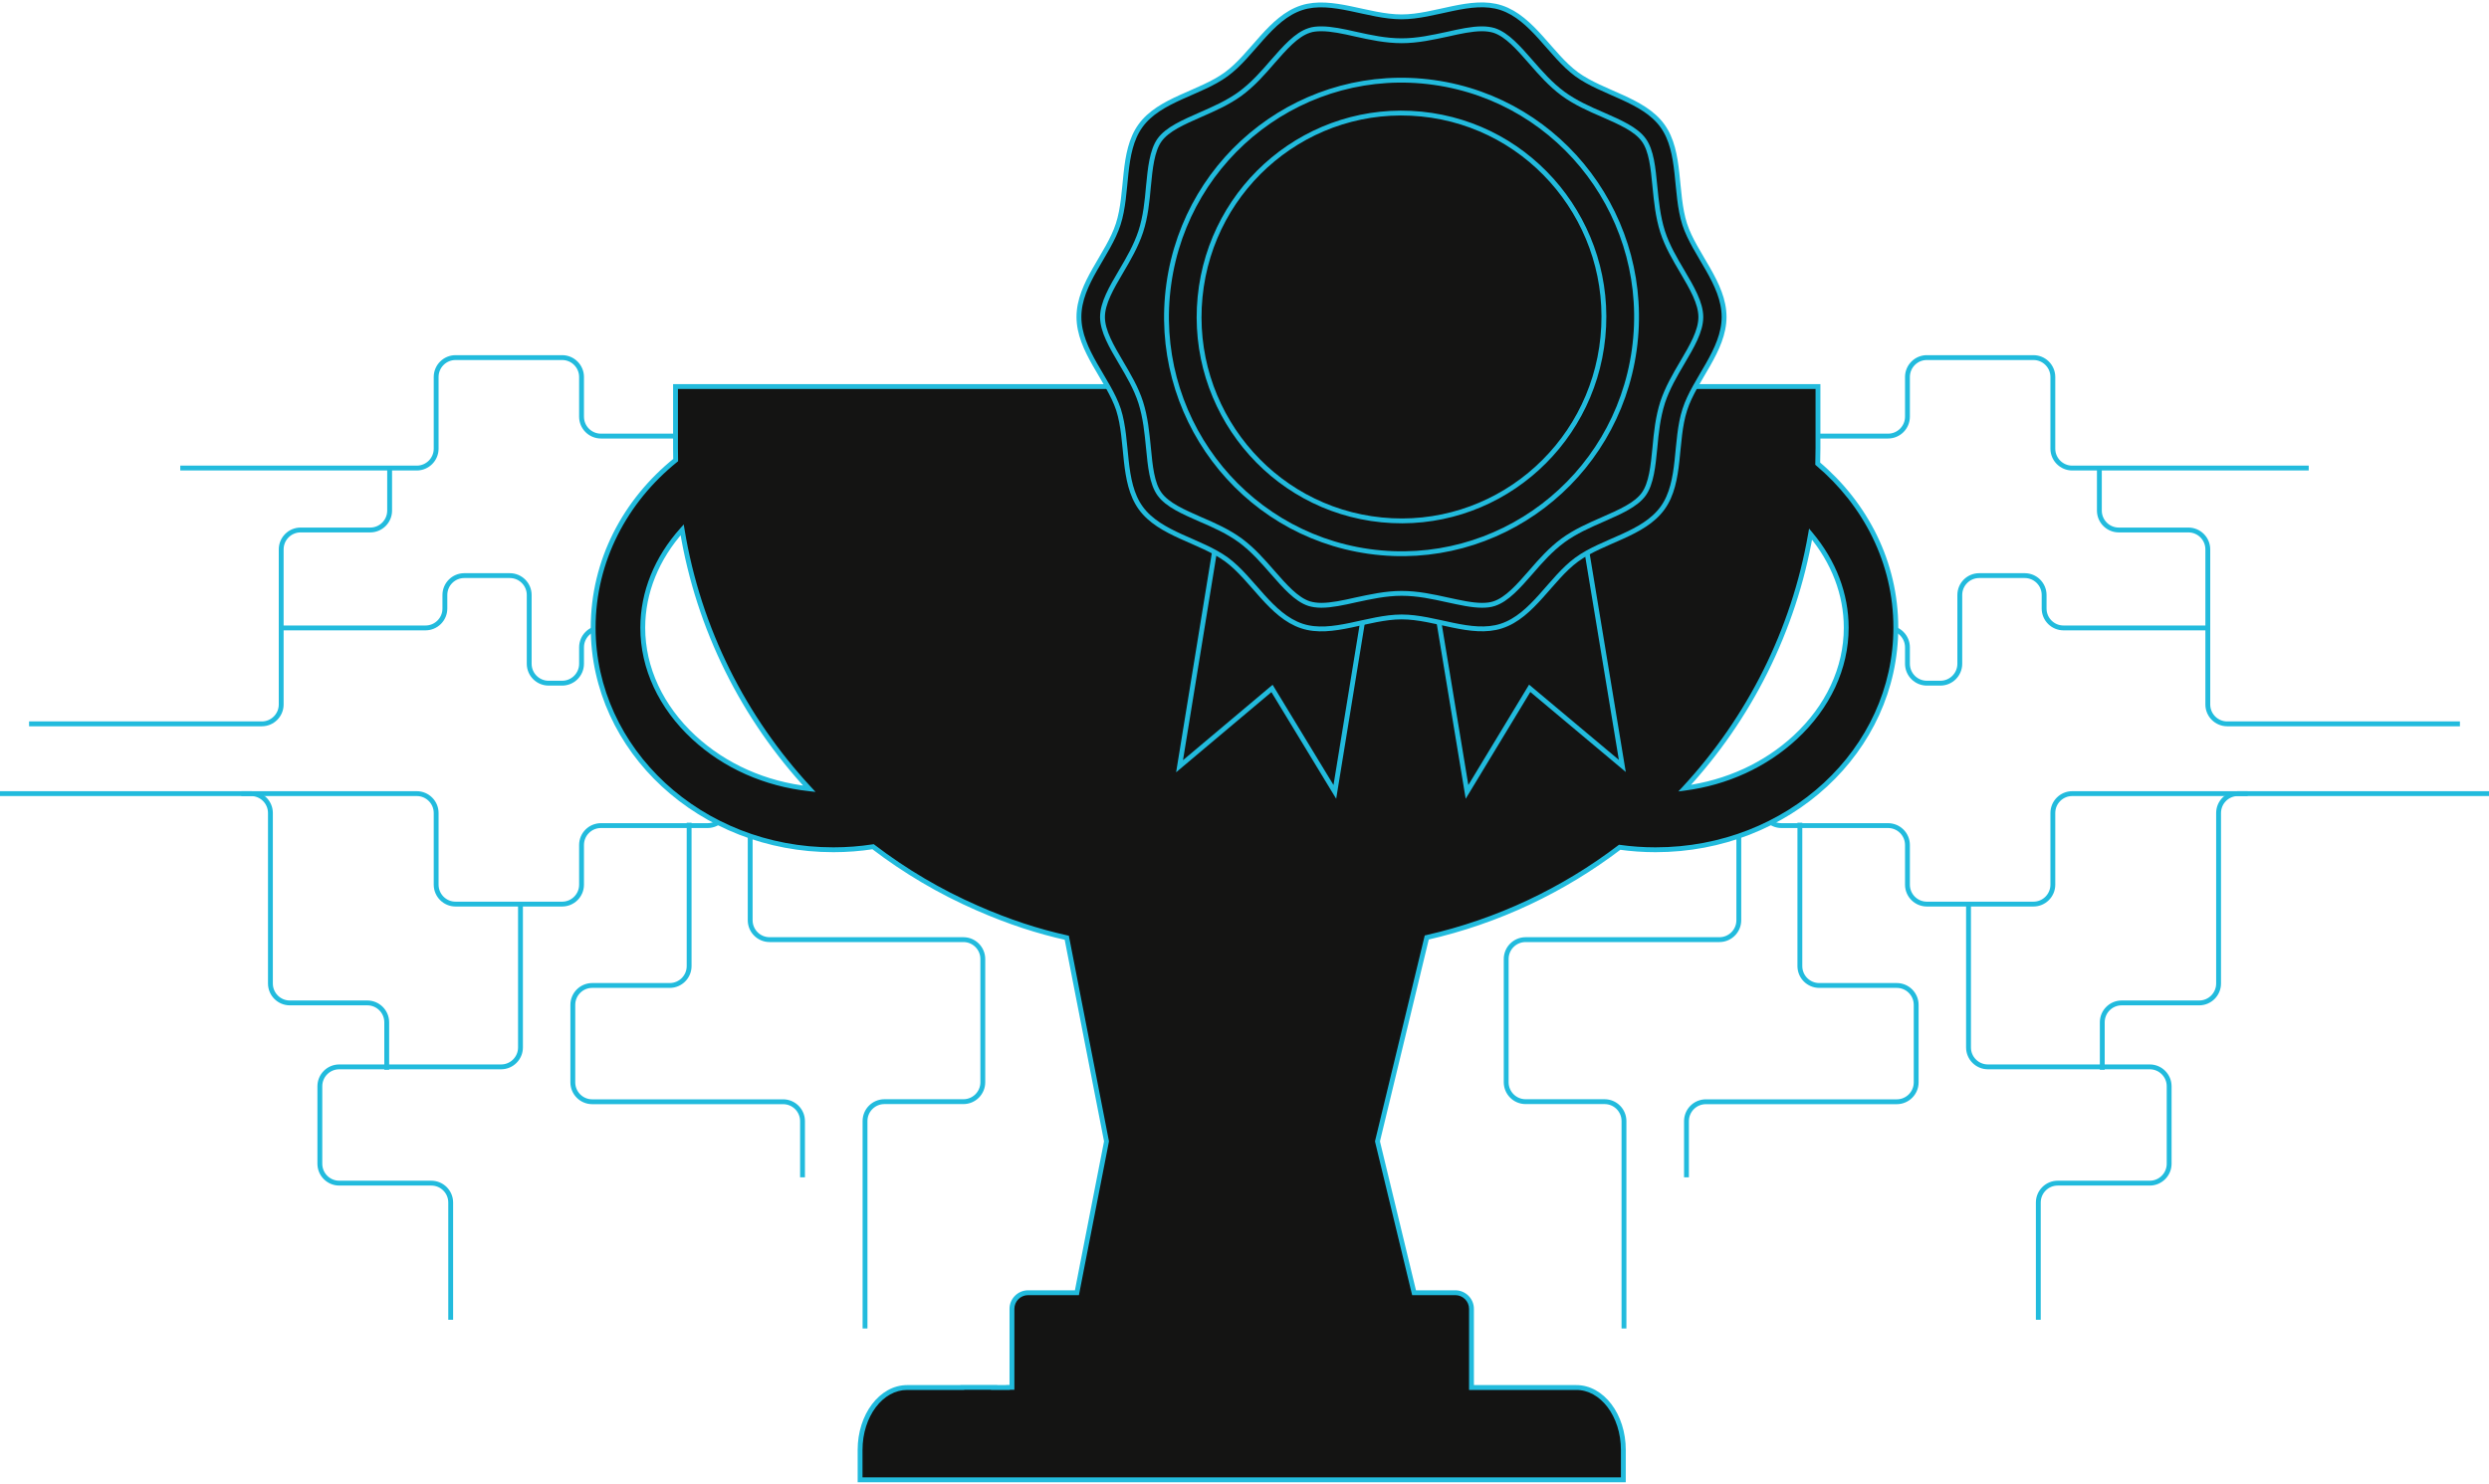 <svg width="513" height="306" viewBox="0 0 513 306" fill="none" xmlns="http://www.w3.org/2000/svg">
<path d="M58.132 129.459H87.693C89.902 129.459 91.693 127.668 91.693 125.459V122.672C91.693 120.462 93.484 118.672 95.693 118.672H105.072C107.282 118.672 109.072 120.462 109.072 122.672V136.846C109.072 139.055 110.863 140.846 113.072 140.846H115.86C118.069 140.846 119.86 139.055 119.86 136.846V133.459C119.86 131.25 121.651 129.459 123.86 129.459H129.449" stroke="#22BBDD"/>
<path d="M37.157 96.498H85.895C88.104 96.498 89.895 94.707 89.895 92.498V77.724C89.895 75.515 91.686 73.724 93.895 73.724H115.86C118.069 73.724 119.86 75.515 119.86 77.724V85.905C119.86 88.115 121.651 89.905 123.86 89.905H145.825C148.034 89.905 149.825 91.696 149.825 93.905V98.895" stroke="#22BBDD"/>
<path d="M49.742 163.619H85.895C88.104 163.619 89.895 165.41 89.895 167.619V182.393C89.895 184.602 91.686 186.393 93.895 186.393H115.86C118.069 186.393 119.86 184.602 119.86 182.393V174.212C119.86 172.002 121.651 170.212 123.86 170.212H145.825C148.034 170.212 149.825 168.421 149.825 166.212V161.222" stroke="#22BBDD"/>
<path d="M79.707 220.553V210.769C79.707 208.56 77.916 206.769 75.707 206.769H59.735C57.526 206.769 55.735 204.978 55.735 202.769V167.619C55.735 165.41 53.944 163.619 51.735 163.619H0" stroke="#22BBDD"/>
<path d="M80.306 96.498V105.266C80.306 107.475 78.515 109.266 76.306 109.266H61.956C59.747 109.266 57.956 111.057 57.956 113.266V145.236C57.956 147.445 56.166 149.236 53.956 149.236H5.993" stroke="#22BBDD"/>
<path d="M142.034 169.612V199.173C142.034 201.382 140.243 203.173 138.034 203.173H122.062C119.853 203.173 118.062 204.964 118.062 207.173V223.145C118.062 225.354 119.853 227.145 122.062 227.145H161.406C163.616 227.145 165.406 228.936 165.406 231.145V242.727" stroke="#22BBDD"/>
<path d="M178.288 273.89V231.125C178.288 228.916 180.079 227.125 182.288 227.125H198.563C200.772 227.125 202.563 225.334 202.563 223.125V197.722C202.563 195.512 200.772 193.722 198.563 193.722H158.619C156.41 193.722 154.619 191.931 154.619 189.722V172.009" stroke="#22BBDD"/>
<path d="M107.275 186.393V215.953C107.275 218.162 105.484 219.953 103.275 219.953H69.923C67.714 219.953 65.923 221.744 65.923 223.953V239.925C65.923 242.134 67.714 243.925 69.923 243.925H88.891C91.1 243.925 92.891 245.716 92.891 247.925V272.092" stroke="#22BBDD"/>
<path d="M454.868 129.459H425.307C423.098 129.459 421.307 127.668 421.307 125.459V122.672C421.307 120.462 419.516 118.672 417.307 118.672H407.927C405.718 118.672 403.927 120.462 403.927 122.672V136.846C403.927 139.055 402.137 140.846 399.927 140.846H397.14C394.931 140.846 393.14 139.055 393.14 136.846V133.459C393.14 131.25 391.349 129.459 389.14 129.459H383.551" stroke="#22BBDD"/>
<path d="M475.844 96.498H427.105C424.896 96.498 423.105 94.707 423.105 92.498V77.724C423.105 75.515 421.314 73.724 419.105 73.724H397.14C394.931 73.724 393.14 75.515 393.14 77.724V85.905C393.14 88.115 391.349 89.905 389.14 89.905H367.175C364.966 89.905 363.175 91.696 363.175 93.905V98.895" stroke="#22BBDD"/>
<path d="M463.258 163.619H427.105C424.896 163.619 423.105 165.41 423.105 167.619V182.393C423.105 184.602 421.314 186.393 419.105 186.393H397.14C394.931 186.393 393.14 184.602 393.14 182.393V174.212C393.14 172.002 391.349 170.212 389.14 170.212H367.175C364.966 170.212 363.175 168.421 363.175 166.212V161.222" stroke="#22BBDD"/>
<path d="M433.293 220.553V210.769C433.293 208.56 435.084 206.769 437.293 206.769H453.265C455.474 206.769 457.265 204.978 457.265 202.769V167.619C457.265 165.41 459.056 163.619 461.265 163.619H513" stroke="#22BBDD"/>
<path d="M432.694 96.498V105.266C432.694 107.475 434.485 109.266 436.694 109.266H451.044C453.253 109.266 455.044 111.057 455.044 113.266V145.236C455.044 147.445 456.835 149.236 459.044 149.236H507.007" stroke="#22BBDD"/>
<path d="M370.966 169.612V199.173C370.966 201.382 372.757 203.173 374.966 203.173H390.938C393.147 203.173 394.938 204.964 394.938 207.173V223.145C394.938 225.354 393.147 227.145 390.938 227.145H351.594C349.384 227.145 347.594 228.936 347.594 231.145V242.727" stroke="#22BBDD"/>
<path d="M334.712 273.89V231.125C334.712 228.916 332.921 227.125 330.712 227.125H314.437C312.228 227.125 310.437 225.334 310.437 223.125V197.722C310.437 195.512 312.228 193.722 314.437 193.722H354.381C356.59 193.722 358.381 191.931 358.381 189.722V172.009" stroke="#22BBDD"/>
<path d="M405.725 186.393V215.953C405.725 218.162 407.516 219.953 409.725 219.953H443.077C445.286 219.953 447.077 221.744 447.077 223.953V239.925C447.077 242.134 445.286 243.925 443.077 243.925H424.109C421.9 243.925 420.109 245.716 420.109 247.925V272.092" stroke="#22BBDD"/>
<path fill-rule="evenodd" clip-rule="evenodd" d="M374.697 79.694V92.331C374.697 93.422 374.681 94.51 374.647 95.593C384.539 103.966 390.743 116.003 390.743 129.375C390.743 154.686 368.592 175.193 341.219 175.193C338.703 175.193 336.233 175.017 333.823 174.681C322.242 183.499 308.746 189.941 294.062 193.278L283.904 235.312L289.911 260.16L291.446 266.515H299.949C301.764 266.515 303.283 267.993 303.283 269.841V286.062H324.84C330.211 286.025 334.582 291.789 334.582 298.92V305.091H177.27V298.92C177.27 291.826 181.603 286.062 186.974 286.062H198.336L198.346 286.024H204.902L204.892 286.062H207.744L207.754 286.024H208.569V269.841C208.569 268.03 210.051 266.515 211.903 266.515H221.963L223.2 260.16L228.06 235.306L219.87 193.334C213.988 192.025 207.905 190.074 201.346 187.181C193.712 183.846 186.53 179.598 179.95 174.567C177.295 174.978 174.567 175.193 171.781 175.193C144.444 175.23 122.257 154.686 122.257 129.412C122.257 115.619 128.838 103.253 139.258 94.854C139.238 94.028 139.228 93.199 139.228 92.368V79.694H374.697ZM347.228 162.497C360.46 148.181 369.696 130.135 373.171 110.122C377.935 115.796 380.52 122.502 380.52 129.412C380.52 137.726 376.779 145.744 370 152.025C363.814 157.744 355.883 161.355 347.228 162.497ZM140.598 109.237C143.969 129.762 153.381 148.144 166.81 162.621C157.752 161.639 149.432 157.972 143 152.025C136.221 145.744 132.48 137.726 132.48 129.412C132.48 122.139 135.343 115.093 140.598 109.237Z" fill="#141413"/>
<path d="M374.697 79.694H375.197V79.194H374.697V79.694ZM374.647 95.593L374.147 95.578L374.14 95.819L374.324 95.975L374.647 95.593ZM333.823 174.681L333.892 174.186L333.686 174.157L333.52 174.283L333.823 174.681ZM294.062 193.278L293.952 192.791L293.649 192.86L293.576 193.161L294.062 193.278ZM283.904 235.312L283.418 235.194L283.39 235.312L283.418 235.429L283.904 235.312ZM289.911 260.16L290.397 260.042L290.397 260.042L289.911 260.16ZM291.446 266.515L290.96 266.632L291.053 267.015H291.446V266.515ZM303.283 286.062H302.783V286.562H303.283V286.062ZM324.84 286.062V286.562L324.844 286.562L324.84 286.062ZM334.582 305.091V305.591H335.082V305.091H334.582ZM177.27 305.091H176.77V305.591H177.27V305.091ZM198.336 286.062V286.562H198.722L198.82 286.188L198.336 286.062ZM198.346 286.024V285.524H197.959L197.862 285.898L198.346 286.024ZM204.902 286.024L205.386 286.151L205.549 285.524H204.902V286.024ZM204.892 286.062L204.409 285.935L204.245 286.562H204.892V286.062ZM207.744 286.062V286.562H208.131L208.228 286.188L207.744 286.062ZM207.754 286.024V285.524H207.368L207.27 285.898L207.754 286.024ZM208.569 286.024V286.524H209.069V286.024H208.569ZM221.963 266.515V267.015H222.375L222.454 266.611L221.963 266.515ZM223.2 260.16L222.71 260.064L222.709 260.064L223.2 260.16ZM228.06 235.306L228.55 235.402L228.569 235.306L228.55 235.21L228.06 235.306ZM219.87 193.334L220.361 193.239L220.298 192.917L219.979 192.846L219.87 193.334ZM201.346 187.181L201.548 186.723L201.546 186.722L201.346 187.181ZM179.95 174.567L180.254 174.17L180.084 174.041L179.873 174.073L179.95 174.567ZM171.781 175.193V174.693H171.78L171.781 175.193ZM139.258 94.854L139.571 95.243L139.763 95.089L139.758 94.843L139.258 94.854ZM139.228 79.694V79.194H138.728V79.694H139.228ZM373.171 110.122L373.553 109.801L372.862 108.977L372.678 110.037L373.171 110.122ZM347.228 162.497L346.861 162.157L345.921 163.173L347.293 162.992L347.228 162.497ZM370 152.025L370.339 152.392L370.34 152.392L370 152.025ZM166.81 162.621L166.757 163.118L168.087 163.263L167.177 162.281L166.81 162.621ZM140.598 109.237L141.091 109.156L140.922 108.127L140.226 108.903L140.598 109.237ZM143 152.025L142.66 152.392L142.66 152.392L143 152.025ZM375.197 92.331V79.694H374.197V92.331H375.197ZM375.147 95.609C375.18 94.52 375.197 93.427 375.197 92.331H374.197C374.197 93.417 374.181 94.499 374.147 95.578L375.147 95.609ZM391.243 129.375C391.243 115.842 384.963 103.67 374.97 95.211L374.324 95.975C384.114 104.262 390.243 116.163 390.243 129.375H391.243ZM341.219 175.693C368.831 175.693 391.243 154.998 391.243 129.375H390.243C390.243 154.374 368.354 174.693 341.219 174.693V175.693ZM333.754 175.176C336.187 175.516 338.679 175.693 341.219 175.693V174.693C338.726 174.693 336.28 174.519 333.892 174.186L333.754 175.176ZM294.173 193.766C308.928 190.413 322.49 183.939 334.126 175.079L333.52 174.283C321.995 183.059 308.563 189.47 293.952 192.791L294.173 193.766ZM284.39 235.429L294.549 193.396L293.576 193.161L283.418 235.194L284.39 235.429ZM290.397 260.042L284.39 235.194L283.418 235.429L289.425 260.277L290.397 260.042ZM291.932 266.398L290.397 260.042L289.425 260.277L290.96 266.632L291.932 266.398ZM299.949 266.015H291.446V267.015H299.949V266.015ZM303.783 269.841C303.783 267.712 302.035 266.015 299.949 266.015V267.015C301.493 267.015 302.783 268.274 302.783 269.841H303.783ZM303.783 286.062V269.841H302.783V286.062H303.783ZM324.84 285.562H303.283V286.562H324.84V285.562ZM335.082 298.92C335.082 295.256 333.96 291.923 332.124 289.501C330.288 287.078 327.715 285.542 324.837 285.562L324.844 286.562C327.337 286.544 329.635 287.872 331.327 290.105C333.019 292.338 334.082 295.453 334.082 298.92H335.082ZM335.082 305.091V298.92H334.082V305.091H335.082ZM177.27 305.591H334.582V304.591H177.27V305.591ZM176.77 298.92V305.091H177.77V298.92H176.77ZM186.974 285.562C184.097 285.562 181.535 287.107 179.709 289.529C177.882 291.952 176.77 295.275 176.77 298.92H177.77C177.77 295.471 178.824 292.365 180.507 290.131C182.19 287.899 184.48 286.562 186.974 286.562V285.562ZM198.336 285.562H186.974V286.562H198.336V285.562ZM197.862 285.898L197.852 285.935L198.82 286.188L198.83 286.151L197.862 285.898ZM204.902 285.524H198.346V286.524H204.902V285.524ZM205.376 286.188L205.386 286.151L204.418 285.898L204.409 285.935L205.376 286.188ZM207.744 285.562H204.892V286.562H207.744V285.562ZM207.27 285.898L207.261 285.935L208.228 286.188L208.238 286.151L207.27 285.898ZM208.569 285.524H207.754V286.524H208.569V285.524ZM208.069 269.841V286.024H209.069V269.841H208.069ZM211.903 266.015C209.772 266.015 208.069 267.756 208.069 269.841H209.069C209.069 268.304 210.329 267.015 211.903 267.015V266.015ZM221.963 266.015H211.903V267.015H221.963V266.015ZM222.709 260.064L221.472 266.42L222.454 266.611L223.691 260.255L222.709 260.064ZM227.569 235.21L222.71 260.064L223.691 260.256L228.55 235.402L227.569 235.21ZM219.379 193.43L227.569 235.402L228.55 235.21L220.361 193.239L219.379 193.43ZM201.144 187.638C207.732 190.545 213.847 192.506 219.761 193.822L219.979 192.846C214.129 191.544 208.077 189.604 201.548 186.723L201.144 187.638ZM179.646 174.964C186.258 180.019 193.475 184.288 201.146 187.639L201.546 186.722C193.95 183.404 186.802 179.176 180.254 174.17L179.646 174.964ZM171.781 175.693C174.593 175.693 177.347 175.476 180.026 175.061L179.873 174.073C177.244 174.48 174.541 174.693 171.781 174.693V175.693ZM121.757 129.412C121.757 154.998 144.206 175.73 171.781 175.693L171.78 174.693C144.683 174.729 122.757 154.374 122.757 129.412H121.757ZM138.944 94.465C128.418 102.95 121.757 115.453 121.757 129.412H122.757C122.757 115.784 129.258 103.557 139.571 95.243L138.944 94.465ZM138.728 92.368C138.728 93.203 138.738 94.036 138.758 94.866L139.758 94.843C139.738 94.02 139.728 93.195 139.728 92.368H138.728ZM138.728 79.694V92.368H139.728V79.694H138.728ZM374.697 79.194H139.228V80.194H374.697V79.194ZM372.678 110.037C369.22 129.951 360.03 147.91 346.861 162.157L347.595 162.836C360.891 148.452 370.171 130.318 373.663 110.208L372.678 110.037ZM381.02 129.412C381.02 122.374 378.386 115.556 373.553 109.801L372.788 110.444C377.484 116.037 380.02 122.631 380.02 129.412H381.02ZM370.34 152.392C377.207 146.028 381.02 137.882 381.02 129.412H380.02C380.02 137.57 376.35 145.459 369.66 151.659L370.34 152.392ZM347.293 162.992C356.045 161.838 364.073 158.186 370.339 152.392L369.661 151.658C363.555 157.303 355.721 160.872 347.162 162.001L347.293 162.992ZM167.177 162.281C153.812 147.873 144.446 129.581 141.091 109.156L140.105 109.318C143.492 129.944 152.95 148.415 166.444 162.961L167.177 162.281ZM142.66 152.392C149.176 158.417 157.598 162.125 166.757 163.118L166.864 162.124C157.906 161.153 149.688 157.528 143.339 151.658L142.66 152.392ZM131.98 129.412C131.98 137.882 135.793 146.028 142.66 152.392L143.34 151.659C136.65 145.459 132.98 137.57 132.98 129.412H131.98ZM140.226 108.903C134.897 114.841 131.98 122.004 131.98 129.412H132.98C132.98 122.275 135.789 115.344 140.97 109.571L140.226 108.903Z" fill="#22BBDD"/>
<path d="M275.121 163.263L262.172 141.936L243.115 157.97L262.722 37.637L294.728 42.961L275.121 163.263Z" fill="#141413" stroke="#22BBDD" stroke-miterlimit="10"/>
<path d="M334.369 157.908L315.281 141.905L302.363 163.263L282.481 43.023L314.487 37.637L334.369 157.908Z" fill="#141413" stroke="#22BBDD" stroke-miterlimit="10"/>
<path d="M355.348 65.334C355.348 72.289 349.27 78.167 347.255 84.445C345.148 90.939 346.583 99.31 342.674 104.727C338.734 110.205 330.366 111.405 324.961 115.375C319.586 119.314 315.89 126.978 309.446 129.07C303.216 131.101 295.795 127.193 288.893 127.193C281.991 127.193 274.569 131.132 268.339 129.07C261.895 126.947 258.169 119.314 252.825 115.375C247.389 111.405 239.051 110.174 235.112 104.727C231.203 99.31 232.607 90.97 230.531 84.445C228.454 78.198 222.376 72.289 222.376 65.334C222.376 58.378 228.454 52.5 230.47 46.222C232.577 39.728 231.141 31.357 235.051 25.941C238.99 20.463 247.358 19.262 252.764 15.292C258.139 11.353 261.834 3.69 268.278 1.597C274.539 -0.434 281.96 3.475 288.862 3.475C295.764 3.475 303.186 -0.465 309.416 1.597C315.86 3.721 319.586 11.353 324.93 15.292C330.366 19.262 338.704 20.494 342.643 25.941C346.552 31.357 345.148 39.698 347.224 46.222C349.27 52.5 355.348 58.378 355.348 65.334Z" fill="#141413" stroke="#22BBDD" stroke-miterlimit="10"/>
<path d="M305.445 124.794C303.369 124.794 300.926 124.24 298.36 123.686C295.306 123.009 292.191 122.332 288.893 122.332C285.594 122.332 282.449 123.039 279.425 123.686C276.86 124.27 274.417 124.794 272.34 124.794C271.393 124.794 270.569 124.67 269.836 124.455C267.179 123.593 264.797 120.854 262.262 117.961C260.277 115.684 258.2 113.314 255.665 111.437C253.1 109.56 250.198 108.267 247.389 107.067C243.907 105.528 240.609 104.112 238.99 101.866C237.402 99.681 237.066 96.08 236.7 92.294C236.394 89.217 236.089 86.047 235.112 82.969C234.165 80.015 232.577 77.337 231.05 74.752C229.095 71.428 227.232 68.259 227.232 65.366C227.232 62.473 229.095 59.303 231.05 55.979C232.577 53.394 234.134 50.716 235.112 47.762C236.119 44.684 236.425 41.514 236.7 38.437C237.066 34.651 237.433 31.051 238.99 28.866C240.609 26.619 243.907 25.203 247.389 23.665C250.198 22.433 253.1 21.172 255.665 19.294C258.2 17.417 260.277 15.078 262.262 12.77C264.797 9.877 267.179 7.138 269.836 6.276C270.538 6.03 271.363 5.938 272.34 5.938C274.417 5.938 276.86 6.461 279.425 7.046C282.479 7.723 285.594 8.4 288.893 8.4C292.191 8.4 295.337 7.692 298.36 7.046C300.926 6.461 303.369 5.938 305.445 5.938C306.392 5.938 307.217 6.061 307.95 6.276C310.607 7.138 312.989 9.877 315.524 12.77C317.509 15.047 319.586 17.417 322.12 19.294C324.686 21.172 327.587 22.464 330.397 23.665C333.878 25.203 337.177 26.619 338.795 28.866C340.383 31.051 340.719 34.651 341.086 38.437C341.391 41.514 341.697 44.684 342.674 47.762C343.621 50.716 345.209 53.394 346.736 55.979C348.69 59.303 350.553 62.473 350.553 65.366C350.553 68.289 348.69 71.428 346.736 74.752C345.209 77.337 343.651 80.015 342.674 82.969C341.697 86.047 341.361 89.217 341.086 92.294C340.719 96.08 340.353 99.681 338.795 101.866C337.177 104.112 333.878 105.528 330.397 107.067C327.587 108.298 324.686 109.56 322.12 111.437C319.586 113.314 317.509 115.653 315.524 117.961C312.989 120.854 310.607 123.593 307.95 124.455C307.217 124.701 306.392 124.794 305.445 124.794Z" fill="#141413" stroke="#22BBDD" stroke-miterlimit="10"/>
<path d="M336.837 72.106C340.542 45.408 322.068 20.738 295.574 17.004C269.08 13.27 244.599 31.887 240.894 58.586C237.189 85.284 255.663 109.954 282.157 113.687C308.651 117.421 333.132 98.804 336.837 72.106Z" fill="#141413" stroke="#22BBDD" stroke-miterlimit="10"/>
<path d="M330.372 69.488C332.64 46.384 315.892 25.802 292.965 23.516C270.038 21.231 249.613 38.108 247.345 61.212C245.077 84.316 261.825 104.898 284.752 107.183C307.679 109.469 328.104 92.592 330.372 69.488Z" fill="#141413" stroke="#22BBDD" stroke-miterlimit="10"/>
</svg>

